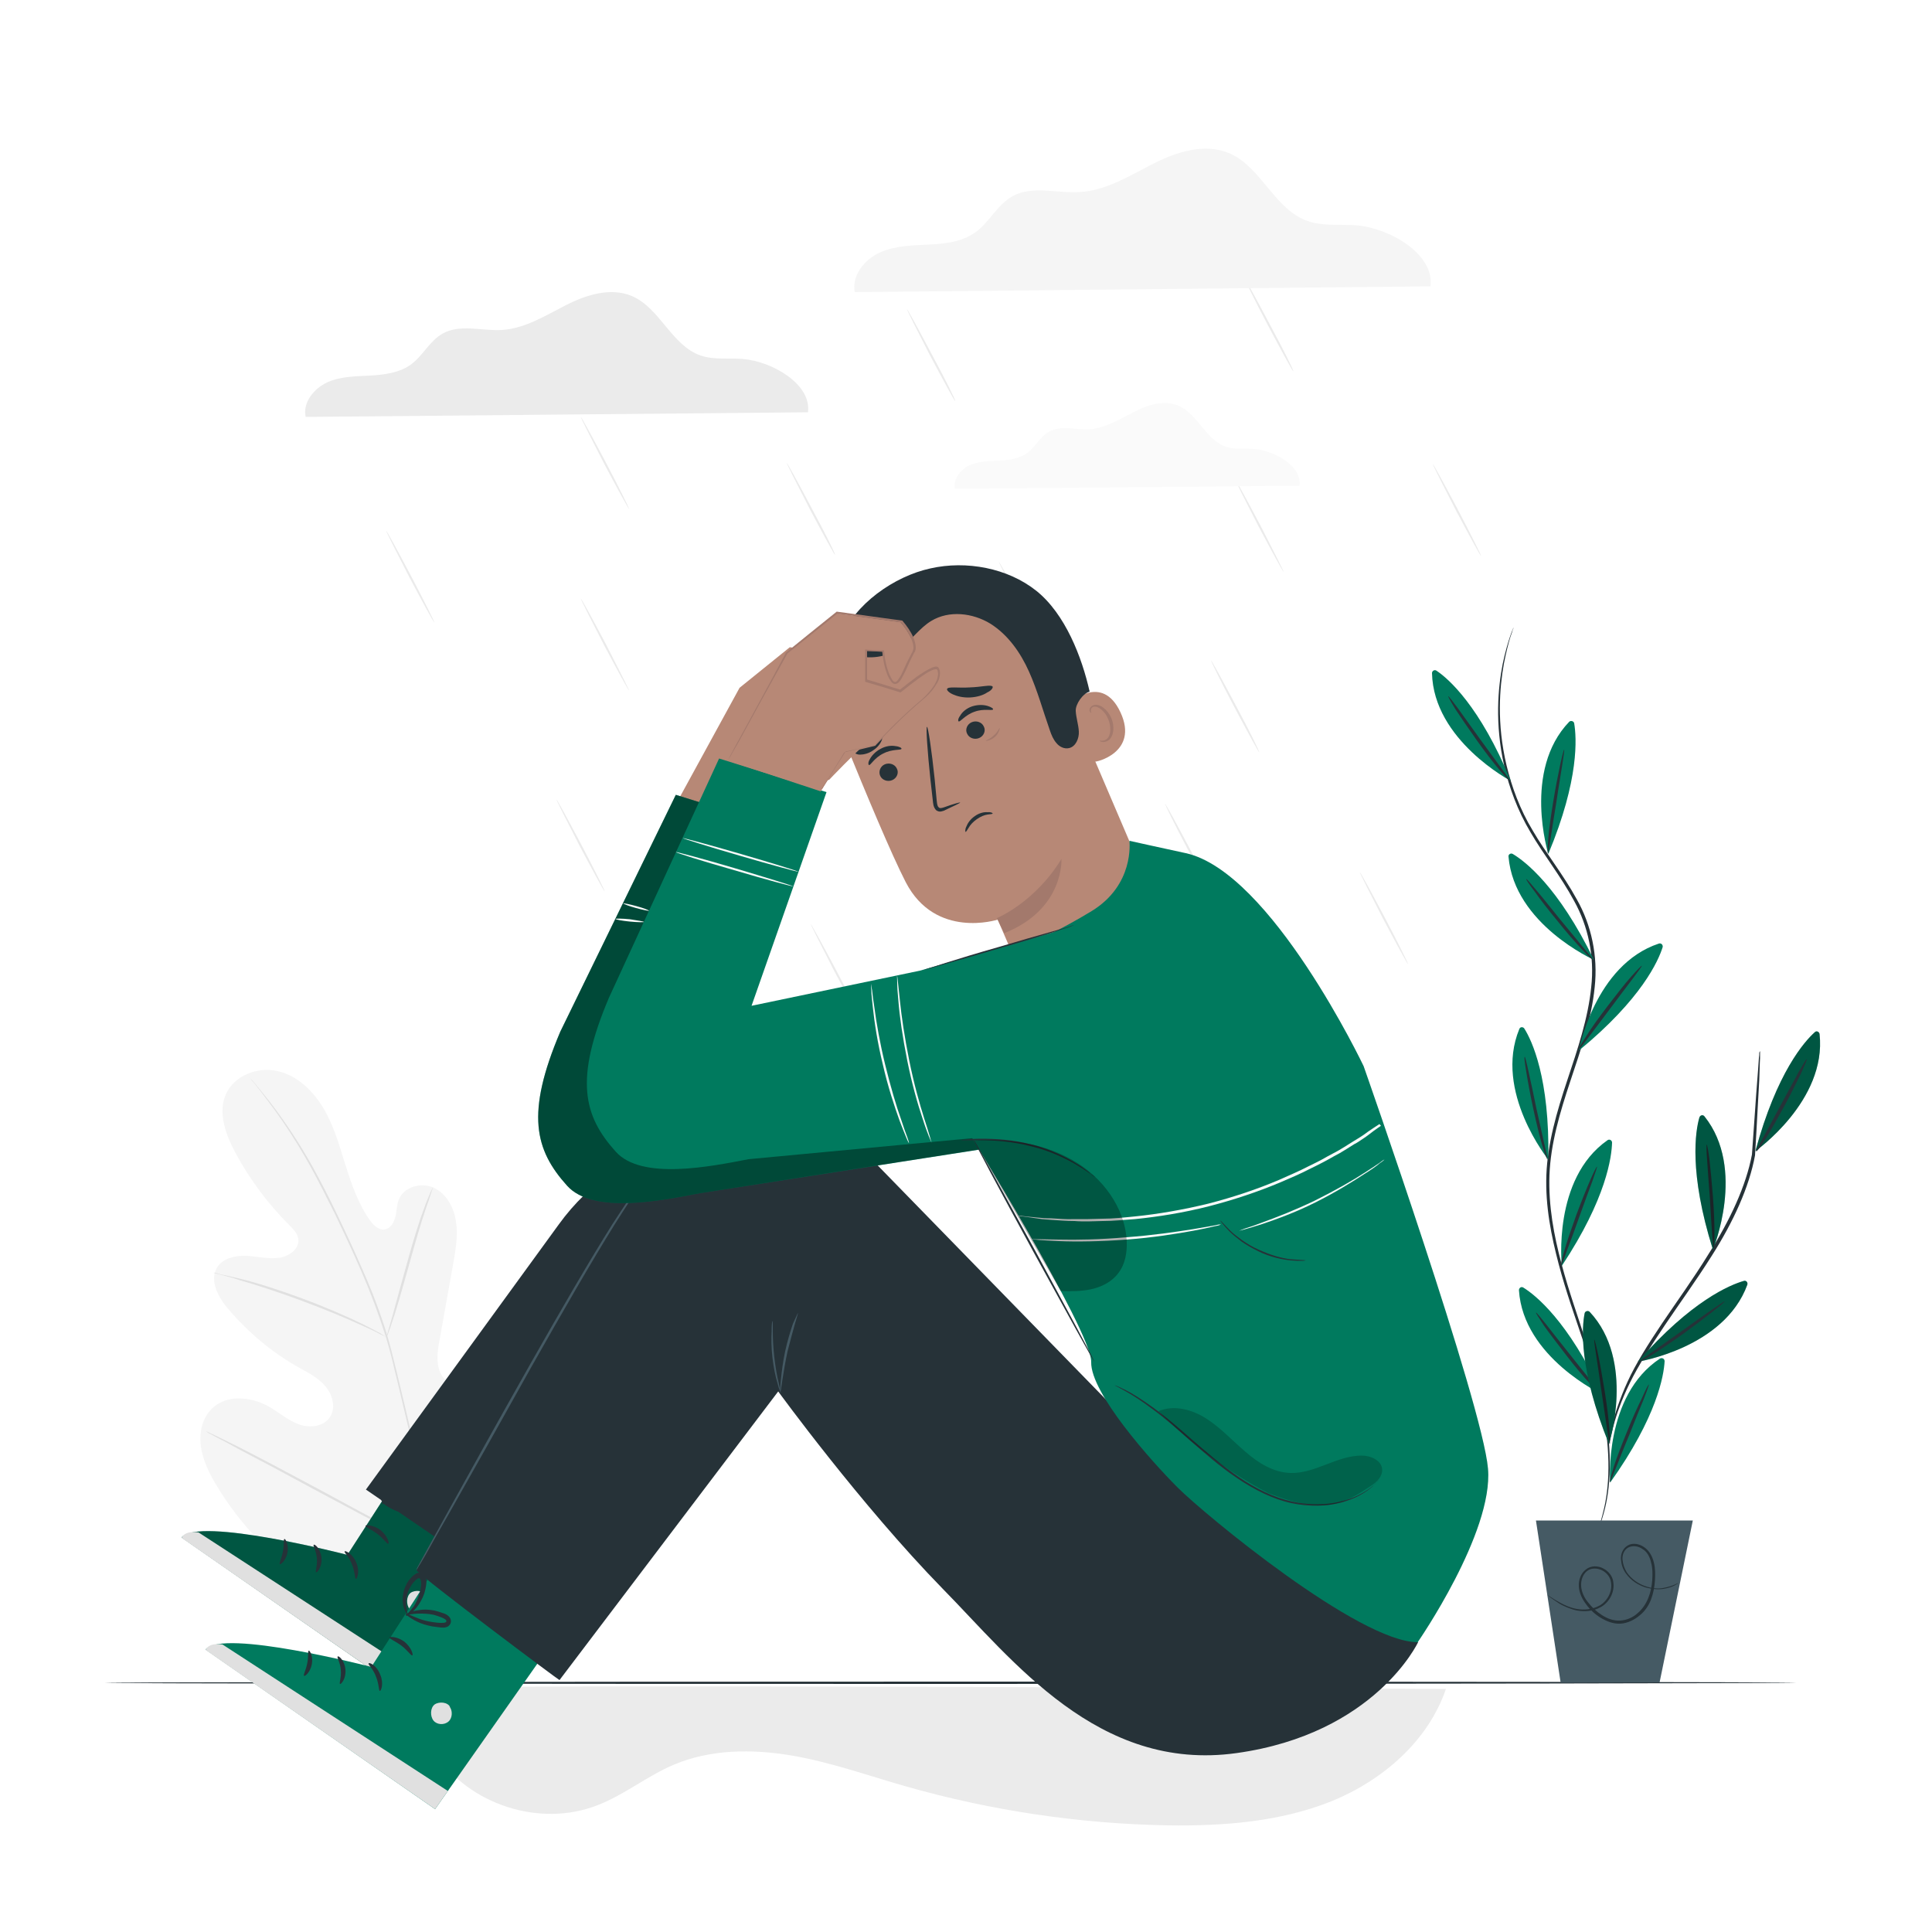 <svg xmlns="http://www.w3.org/2000/svg" xmlns:xlink="http://www.w3.org/1999/xlink" x="0" y="0" version="1.1" viewBox="0 0 500 500" xml:space="preserve" style="enable-background:new 0 0 500 500"><style type="text/css">.st0{fill:#ebebeb}.st1{fill:#f5f5f5}.st2{fill:#fafafa}.st3{fill:#e0e0e0}.st4{display:none}.st5{display:inline;fill:#f5f5f5}.st6{fill:#263238}.st7{fill:#007a5e}.st8{opacity:.3}.st9{fill:#455a64}.st10{fill:#b78876}.st11{fill:#a3796c}.st12{opacity:.4}.st13{opacity:.2}</style><g id="Background_Complete"><g><g><path d="M209.1,106.7c1-7.2-9.2-13.2-16.9-13.8c-3.7-0.3-7.4,0.3-10.9-0.9c-7.5-2.6-10.5-12.3-17.8-15.4 c-5.5-2.3-11.8-0.3-17.1,2.4c-5.3,2.7-10.5,6-16.5,6.4c-5.2,0.3-10.7-1.6-15.3,0.9c-3.4,1.9-5.1,5.7-8.2,8c-3,2.2-7,2.7-10.7,2.9 c-3.8,0.2-7.7,0.2-11.1,1.8c-3.4,1.6-6.3,5.2-5.5,8.9L209.1,106.7z" class="st0"/></g><g><path d="M112.4,161.1c-0.1,0.1-3-5.2-6.5-11.8c-3.4-6.6-6.1-12-6-12c0.1-0.1,3,5.2,6.5,11.8 C109.8,155.6,112.5,161,112.4,161.1z" class="st0"/></g><g><path d="M162.8,178.7c-0.1,0.1-3-5.2-6.5-11.8c-3.4-6.6-6.1-12-6-12c0.1-0.1,3,5.2,6.5,11.8 C160.2,173.3,162.9,178.7,162.8,178.7z" class="st0"/></g><g><path d="M213.2,196.4c-0.1,0.1-3-5.2-6.5-11.8c-3.5-6.6-6.1-12-6-12c0.1-0.1,3,5.2,6.5,11.8 C210.6,191,213.3,196.3,213.2,196.4z" class="st0"/></g><g><path d="M263.6,214.1c-0.1,0.1-3-5.2-6.5-11.8c-3.5-6.6-6.1-12-6-12c0.1-0.1,3,5.2,6.5,11.8 C261,208.6,263.7,214,263.6,214.1z" class="st0"/></g><g><path d="M314,231.8c-0.1,0.1-3-5.2-6.5-11.8c-3.5-6.6-6.1-12-6-12c0.1-0.1,3,5.2,6.5,11.8 C311.4,226.3,314.1,231.7,314,231.8z" class="st0"/></g><g><path d="M364.4,249.5c-0.1,0.1-3-5.2-6.5-11.8c-3.4-6.6-6.1-12-6-12c0.1-0.1,3,5.2,6.5,11.8 C361.8,244,364.5,249.4,364.4,249.5z" class="st0"/></g><g><path d="M325.9,194.7c-0.1,0.1-3-5.2-6.5-11.8c-3.5-6.6-6.1-12-6-12c0.1-0.1,3,5.2,6.5,11.8 C323.4,189.2,326,194.6,325.9,194.7z" class="st0"/></g><g><path d="M222.3,262.9c-0.1,0.1-3-5.2-6.5-11.8c-3.4-6.6-6.1-12-6-12s3,5.2,6.5,11.8 C219.8,257.5,222.5,262.9,222.3,262.9z" class="st0"/></g><g><path d="M156.5,230.7c-0.1,0.1-3-5.2-6.5-11.8c-3.4-6.6-6.1-12-6-12c0.1-0.1,3,5.2,6.5,11.8 C153.9,225.2,156.6,230.6,156.5,230.7z" class="st0"/></g><g><path d="M271,169.2c-0.1,0.1-3-5.2-6.5-11.8c-3.4-6.6-6.1-12-6-12c0.1-0.1,3,5.2,6.5,11.8 C268.5,163.7,271.2,169.1,271,169.2z" class="st0"/></g><g><path d="M332.2,148c-0.1,0.1-3-5.2-6.5-11.8c-3.4-6.6-6.1-12-6-12c0.1-0.1,3,5.2,6.5,11.8 C329.6,142.6,332.3,148,332.2,148z" class="st0"/></g><g><path d="M383.3,143.9c-0.1,0.1-3-5.2-6.5-11.8c-3.4-6.6-6.1-12-6-12c0.1-0.1,3,5.2,6.5,11.8 C380.7,138.4,383.4,143.8,383.3,143.9z" class="st0"/></g><g><path d="M334.7,96.1c-0.1,0.1-3-5.2-6.5-11.8c-3.5-6.6-6.1-12-6-12c0.1-0.1,3,5.2,6.5,11.8 C332.2,90.6,334.9,96,334.7,96.1z" class="st0"/></g><g><path d="M216.1,143.6c-0.1,0.1-3-5.2-6.5-11.8c-3.4-6.6-6.1-12-6-12c0.1-0.1,3,5.2,6.5,11.8 C213.6,138.1,216.3,143.5,216.1,143.6z" class="st0"/></g><g><path d="M247.2,103.8c-0.1,0.1-3-5.2-6.5-11.8c-3.4-6.6-6.1-12-6-12c0.1-0.1,3,5.2,6.5,11.8 C244.7,98.3,247.4,103.7,247.2,103.8z" class="st0"/></g><g><path d="M162.8,131.7c-0.1,0.1-3-5.2-6.5-11.8c-3.4-6.6-6.1-12-6-12c0.1-0.1,3,5.2,6.5,11.8 C160.2,126.2,162.9,131.6,162.8,131.7z" class="st0"/></g><g><path d="M370.2,74.1c1.1-8.3-10.5-15.1-19.3-15.8c-4.2-0.3-8.5,0.3-12.5-1.1c-8.6-3-12-14.1-20.4-17.6 c-6.3-2.6-13.5-0.3-19.6,2.8s-12.1,6.9-18.9,7.3c-5.9,0.4-12.3-1.8-17.5,1.1c-3.9,2.2-5.9,6.6-9.4,9.2c-3.5,2.6-8,3.1-12.3,3.3 c-4.3,0.2-8.8,0.3-12.7,2.1c-3.9,1.8-7.2,5.9-6.4,10.2L370.2,74.1z" class="st1"/></g><g><path d="M336.3,125.7c0.7-5-6.3-9-11.6-9.5c-2.5-0.2-5.1,0.2-7.5-0.6c-5.1-1.8-7.2-8.4-12.2-10.6 c-3.8-1.6-8.1-0.2-11.7,1.7c-3.6,1.8-7.2,4.1-11.3,4.4c-3.5,0.2-7.4-1.1-10.5,0.6c-2.3,1.3-3.5,3.9-5.6,5.5 c-2.1,1.5-4.8,1.9-7.4,2c-2.6,0.1-5.2,0.2-7.6,1.2c-2.3,1.1-4.3,3.6-3.8,6.1L336.3,125.7z" class="st2"/></g></g><path d="M112.7,453.8c8.7,13.3,27.1,19.2,41.9,13.4c7-2.7,12.9-7.6,19.8-10.5c9.4-4,20.2-4.1,30.3-2.4 c10.1,1.7,19.9,5.2,29.7,8c22.1,6.3,45,9.7,67.9,10.1c14.3,0.2,28.9-0.9,42.2-6.2c13.3-5.4,25.1-15.6,29.7-29.1 c0,0-269.5-1.5-271,0c-1.5,1.5-3.2,3.2-3.2,3.2L112.7,453.8z" class="st0"/><g><g><g><g><g><path d="M115.2,416.2c20.8-9.8,29.1-33.2,32.1-55c0.5-3.6,1.5-7.4,0.4-10.8c-1.2-3.5-4.8-6.3-8.3-5.3 c-2.9,0.8-4.6,3.7-6.5,6.1c-2.6,3.1-6,5.4-9.9,6.7c-2.5,0.8-5.5,1-7.5-0.6c-2.8-2.3-2.5-6.6-1.8-10.2 c1.2-6.7,2.4-13.4,3.6-20.1c0.6-3.6,1.3-7.3,0.7-10.9c-0.5-3.6-2.5-7.2-5.7-8.7c-3.3-1.5-7.8-0.3-9.1,3.1 c-0.6,1.4-0.5,3-0.9,4.5c-0.4,1.5-1.3,3-2.8,3.2c-1.5,0.2-2.8-1.1-3.7-2.3c-3.1-4.3-4.8-9.4-6.4-14.4 c-1.6-5.1-3-10.2-5.7-14.7c-2.7-4.5-6.8-8.5-11.9-9.6c-5.1-1.2-11.1,1.1-13.3,5.9c-2.2,4.8-0.1,10.5,2.4,15.2 c3.7,6.9,8.5,13.3,14,18.8c1,1,2.1,2.1,2.3,3.5c0.4,2.5-2.3,4.5-4.8,4.9c-2.8,0.4-5.7-0.3-8.6-0.5c-2.9-0.1-6.1,0.6-7.6,3 c-2.1,3.4,0.3,7.8,2.9,10.8c5.2,6.1,11.4,11.3,18.4,15.2c2.5,1.4,5.1,2.7,6.9,5c1.8,2.2,2.6,5.7,0.8,8 c-1.7,2.3-5.2,2.6-7.9,1.6c-2.7-1-4.9-2.9-7.4-4.4c-4.6-2.7-11.1-3.5-15,0.3c-2.6,2.5-3.4,6.3-2.9,9.9 c0.5,3.5,2.1,6.8,3.9,9.8c6.3,10.6,15.2,19.9,26,25.8C92.6,415.6,103.1,418.4,115.2,416.2" class="st1"/></g></g></g></g><g><g><g><g><g><path d="M111.9,401.7c-1.3-11.5-3.8-23.9-6.9-36.9c-0.8-3.2-1.5-6.4-2.3-9.6c-0.8-3.1-1.5-6.3-2.4-9.3 c-1.8-6-4-11.7-6.3-16.9c-2.3-5.3-4.6-10.2-6.8-14.8c-2.2-4.6-4.4-8.8-6.5-12.6c-4.3-7.6-8.4-13.3-11.4-17.1 c-1.5-1.9-2.7-3.3-3.5-4.3c-0.4-0.5-0.7-0.8-1-1.1c-0.2-0.2-0.3-0.4-0.3-0.4c0,0,0.1,0.1,0.3,0.4c0.2,0.3,0.5,0.7,0.9,1.1 c0.8,1,2,2.5,3.4,4.4c2.9,3.8,7,9.6,11.2,17.2c2.1,3.8,4.2,8,6.5,12.6c2.2,4.6,4.5,9.5,6.8,14.8c2.3,5.3,4.4,10.9,6.3,16.9 c0.9,3,1.7,6.1,2.4,9.2c0.8,3.1,1.5,6.3,2.3,9.6c3.1,12.9,5.6,25.4,6.9,36.8" class="st3"/></g></g></g></g></g><g><g><g><g><g><path d="M100.1,345.9c0,0,0.3-0.5,0.6-1.5c0.4-1,0.8-2.4,1.4-4.1c1.1-3.5,2.5-8.4,4-13.8 c1.5-5.4,2.9-10.2,4.1-13.7c0.6-1.7,1.1-3.1,1.4-4.1c0.3-1,0.5-1.5,0.5-1.5c0,0-0.3,0.5-0.7,1.4c-0.4,0.9-1,2.3-1.6,4 c-1.3,3.4-2.8,8.3-4.3,13.7c-1.5,5.3-2.8,10.1-3.8,13.8c-0.5,1.7-0.9,3.1-1.2,4.2C100.2,345.3,100,345.9,100.1,345.9z" class="st3"/></g></g></g></g></g><g><g><g><g><g><path d="M55.3,329.4c0,0,0.6,0.2,1.8,0.5c1.2,0.3,2.9,0.7,4.9,1.4c4.2,1.2,9.8,3,16,5.3 c6.2,2.3,11.7,4.6,15.6,6.4c2,0.9,3.6,1.6,4.6,2.2c1.1,0.5,1.7,0.8,1.7,0.8c0,0-0.6-0.4-1.6-1c-1.1-0.6-2.6-1.4-4.6-2.4 c-3.9-1.9-9.4-4.3-15.6-6.6c-6.2-2.3-11.9-4.1-16.1-5.1c-2.1-0.5-3.8-0.9-5-1.1C56,329.4,55.3,329.3,55.3,329.4z" class="st3"/></g></g></g></g></g><g><g><g><g><g><path d="M111.5,400.7c0,0,0.2-0.2,0.4-0.5c0.3-0.4,0.6-0.9,1.1-1.5c0.9-1.3,2.2-3.3,3.8-5.8 c3.1-4.9,7.2-11.8,11.7-19.6c4.4-7.7,8.5-14.7,11.5-19.6c1.5-2.4,2.7-4.4,3.6-5.9c0.4-0.6,0.7-1.2,1-1.6 c0.2-0.4,0.3-0.6,0.3-0.6c0,0-0.2,0.2-0.4,0.5c-0.3,0.4-0.6,0.9-1.1,1.5c-0.9,1.3-2.2,3.3-3.8,5.8 c-3.1,4.9-7.2,11.8-11.7,19.6c-4.4,7.7-8.5,14.7-11.5,19.6c-1.5,2.4-2.7,4.4-3.6,5.9c-0.4,0.6-0.7,1.2-1,1.6 C111.6,400.5,111.5,400.7,111.5,400.7z" class="st3"/></g></g></g></g></g><g><g><g><g><g><path d="M53.4,370.5c0,0,0.2,0.1,0.6,0.4c0.5,0.2,1,0.5,1.7,0.9c1.6,0.8,3.7,1.9,6.2,3.3 c5.2,2.7,12.5,6.6,20.4,10.9c8,4.3,15.2,8.1,20.5,10.8c2.7,1.3,4.8,2.4,6.3,3.1c0.7,0.3,1.3,0.6,1.7,0.8 c0.4,0.2,0.6,0.3,0.6,0.2c0,0-0.2-0.1-0.6-0.4c-0.5-0.2-1-0.5-1.7-0.9c-1.6-0.8-3.7-1.9-6.2-3.3c-5.3-2.7-12.5-6.6-20.4-10.9 c-8-4.3-15.2-8.1-20.5-10.8c-2.7-1.3-4.8-2.4-6.3-3.1c-0.7-0.3-1.3-0.6-1.7-0.8C53.6,370.5,53.4,370.4,53.4,370.5z" class="st3"/></g></g></g></g></g></g></g><g id="Background_Simple" class="st4"><path d="M444.3,163c-16-39.5-46.6-74.7-87-88.1S267,74,243.9,109.8c-14,21.8-17,48.6-25.6,73 c-5.5,15.6-14.1,31.1-28.7,38.9c-12.7,6.8-27.9,6.6-42.4,7c-34.9,0.9-72.7,7.7-96.3,33.4c-25.3,27.5-27.1,71.3-11.4,105.2 c15.7,33.9,47.6,48.3,80.2,66.5l183.8,1.7C360,422.2,410,383.3,436.7,331.7C463.3,280.1,466.2,216.8,444.3,163z" class="st5"/><path d="M174.6,96.3c-15.1-16.6-41.5-21.8-61.6-11.8c-11.2-2.5-29.9,19.3-35.3,29.4c-5.4,10.1-5.1,22.5-1.5,33.4 c7,21.3,26.9,37.9,49.2,40.5c22.3,2.6,45.7-9.2,56.5-28.9S189.7,112.9,174.6,96.3z" class="st5"/></g><g id="Floor"><g><path d="M464.7,435.5c0,0.1-97.9,0.3-218.7,0.3c-120.8,0-218.7-0.1-218.7-0.3c0-0.1,97.9-0.3,218.7-0.3 C366.8,435.2,464.7,435.3,464.7,435.5z" class="st6"/></g></g><g id="Character"><g><g><g><g><path d="M110.1,371.1l-20.2,31.3c0,0-38.6-10-42.9-4.5l59.4,41.3l33.4-47.5L110.1,371.1z" class="st7"/><path d="M110.1,371.1l-20.2,31.3c0,0-38.6-10-42.9-4.5l59.4,41.3l33.4-47.5L110.1,371.1z" class="st8"/><g><path d="M110.1,412.7c0.9,1.1,0.8,3-0.2,3.9c-1.1,1-3,0.9-3.9-0.2c-0.9-1.1-0.9-3.3,0.3-4.2 c1.2-0.8,3.4-0.6,4,0.7" class="st3"/></g><path d="M106.4,439.2l3.3-4.7l-58.3-37.9c0,0-3.4-0.7-4.4,1.4L106.4,439.2z" class="st3"/><g><path d="M89.2,401.5c-0.2,0.3,1.2,1.4,1.9,3.4c0.8,1.9,0.7,3.7,1,3.7c0.3,0.1,1.1-1.9,0.1-4.2 C91.3,402.1,89.3,401.2,89.2,401.5z" class="st6"/></g><g><path d="M81.2,399.8c-0.3,0.2,0.7,1.6,0.8,3.5c0.2,1.9-0.5,3.4-0.2,3.6c0.2,0.2,1.6-1.3,1.4-3.7 C83,400.8,81.4,399.5,81.2,399.8z" class="st6"/></g><g><path d="M72.4,404.8c0.2,0.2,1.6-0.9,2-3c0.4-2.1-0.6-3.7-0.8-3.5c-0.3,0.1,0,1.6-0.4,3.3 C72.9,403.2,72.2,404.5,72.4,404.8z" class="st6"/></g><g><path d="M94.6,394.9c-0.1,0.3,1.5,0.9,3.1,2.1c1.6,1.2,2.5,2.7,2.8,2.5c0.3-0.1-0.2-2-2-3.5 C96.6,394.6,94.6,394.6,94.6,394.9z" class="st6"/></g></g><g><path d="M98.8,388.6c-0.1,0.1,0.9,1.1,3,2.1c1,0.5,2.3,0.9,3.8,1.2c0.7,0.1,1.5,0.2,2.3,0.3c0.4,0,0.8,0.1,1.4-0.1 c0.5-0.1,1.2-0.7,1.2-1.5c0-0.7-0.4-1.2-0.8-1.5c-0.4-0.3-0.8-0.5-1.2-0.6c-0.8-0.3-1.5-0.5-2.3-0.7c-1.5-0.3-2.9-0.3-4-0.1 c-2.3,0.3-3.5,1.1-3.4,1.2c0.1,0.2,1.4-0.3,3.5-0.3c1.1,0,2.3,0,3.7,0.3c0.7,0.2,1.4,0.4,2.1,0.7c0.7,0.3,1.3,0.6,1.2,1 c0,0.1,0,0.2-0.3,0.3c-0.3,0.1-0.6,0.1-1,0.1c-0.8,0-1.5-0.1-2.2-0.2c-1.4-0.2-2.6-0.5-3.6-0.9 C100,389.2,98.9,388.5,98.8,388.6z" class="st6"/></g><g><path d="M98.8,389.3c0.1,0.1,1.4-0.5,2.8-2.3c0.7-0.9,1.4-2.1,1.9-3.5c0.2-0.7,0.4-1.5,0.5-2.3 c0.1-0.8,0.2-1.9-0.9-2.8c-0.6-0.4-1.4-0.3-1.8,0c-0.5,0.3-0.8,0.6-1.1,0.9c-0.6,0.6-1.1,1.3-1.4,2c-0.7,1.4-0.9,2.8-0.9,4 c0.1,2.3,1.1,3.5,1.2,3.5c0.2-0.1-0.4-1.3-0.3-3.4c0.1-1,0.3-2.3,1-3.4c0.3-0.6,0.7-1.2,1.2-1.7c0.5-0.6,1.1-0.9,1.3-0.7 c0.3,0.2,0.5,1,0.4,1.7c-0.1,0.7-0.2,1.5-0.4,2.1c-0.4,1.3-0.9,2.5-1.5,3.4C99.8,388.3,98.7,389.2,98.8,389.3z" class="st6"/></g></g></g><g><g><g><path d="M116.3,400.1l-20.2,31.3c0,0-38.6-10-42.9-4.5l59.4,41.3l33.4-47.5L116.3,400.1z" class="st7"/><g><path d="M116.3,441.6c0.9,1.1,0.8,3-0.2,3.9c-1.1,1-3,0.9-3.9-0.2c-0.9-1.1-0.9-3.3,0.3-4.2 c1.2-0.8,3.4-0.6,4,0.7" class="st3"/></g><path d="M112.6,468.2l3.3-4.7l-58.3-37.9c0,0-3.4-0.7-4.4,1.4L112.6,468.2z" class="st3"/><g><path d="M95.4,430.5c-0.2,0.3,1.2,1.4,1.9,3.4c0.8,1.9,0.7,3.7,1,3.7c0.3,0.1,1.1-1.9,0.1-4.2 C97.5,431,95.5,430.1,95.4,430.5z" class="st6"/></g><g><path d="M87.4,428.7c-0.3,0.2,0.7,1.6,0.8,3.5c0.2,1.9-0.5,3.4-0.2,3.6c0.2,0.2,1.6-1.3,1.4-3.7 C89.2,429.7,87.6,428.4,87.4,428.7z" class="st6"/></g><g><path d="M78.7,433.7c0.2,0.2,1.6-0.9,2-3c0.4-2.1-0.6-3.7-0.8-3.5c-0.3,0.1,0,1.6-0.4,3.3 C79.2,432.2,78.4,433.5,78.7,433.7z" class="st6"/></g><g><path d="M100.8,423.8c-0.1,0.3,1.5,0.9,3.1,2.1c1.6,1.2,2.5,2.7,2.8,2.5c0.3-0.1-0.2-2-2-3.5 C102.8,423.5,100.8,423.5,100.8,423.8z" class="st6"/></g></g><g><path d="M105,417.6c-0.1,0.1,0.9,1.1,3,2.1c1,0.5,2.3,0.9,3.8,1.2c0.7,0.1,1.5,0.2,2.3,0.3c0.4,0,0.8,0.1,1.4-0.1 c0.5-0.1,1.2-0.7,1.2-1.5c0-0.7-0.4-1.2-0.8-1.5c-0.4-0.3-0.8-0.5-1.2-0.6c-0.8-0.3-1.5-0.5-2.3-0.7c-1.5-0.3-2.9-0.3-4-0.1 c-2.3,0.3-3.5,1.1-3.4,1.2c0.1,0.2,1.4-0.3,3.5-0.3c1.1,0,2.3,0,3.7,0.3c0.7,0.2,1.4,0.4,2.1,0.7c0.7,0.3,1.3,0.6,1.2,1 c0,0.1,0,0.2-0.3,0.3c-0.3,0.1-0.6,0.1-1,0.1c-0.8,0-1.5-0.1-2.2-0.2c-1.4-0.2-2.6-0.5-3.6-0.9 C106.3,418.1,105.1,417.4,105,417.6z" class="st6"/></g><g><path d="M105.1,418.2c0.1,0.1,1.4-0.5,2.8-2.3c0.7-0.9,1.4-2.1,1.9-3.5c0.2-0.7,0.4-1.5,0.5-2.3 c0.1-0.8,0.2-1.9-0.9-2.8c-0.6-0.4-1.4-0.3-1.8,0c-0.5,0.3-0.8,0.6-1.1,0.9c-0.6,0.6-1.1,1.3-1.4,2c-0.7,1.4-0.9,2.8-0.9,4 c0.1,2.3,1.1,3.5,1.2,3.5c0.2-0.1-0.4-1.3-0.3-3.4c0.1-1,0.3-2.3,1-3.4c0.3-0.6,0.7-1.2,1.2-1.7c0.5-0.6,1.1-0.9,1.3-0.7 c0.3,0.2,0.5,1,0.4,1.7c-0.1,0.7-0.2,1.5-0.4,2.1c-0.4,1.3-0.9,2.5-1.5,3.4C106,417.2,104.9,418.1,105.1,418.2z" class="st6"/></g></g></g><g><path d="M107.8,406.4c0,0,17.4-32.6,15-29.3c-6.4,8.8,31.3-44.8,48.4-72.3c5.5-8.8,14.7-14.7,25.1-15.9v0 c10.5-1.2,20.9,2.5,28.3,10.1l97.2,99.7l45.2,26.3c0,0-11.1,23.7-47,28.7c-35.8,5-57.9-24.1-76-42.5 c-21.3-21.8-42.6-51.1-42.6-51.1l-56.6,74.7C144.7,434.9,109.6,408.6,107.8,406.4z" class="st6"/><path d="M177.5,294.8L177.5,294.8c-13.2,3.2-24.9,11-32.9,22.1l-49.9,68.6l24.1,16.5L177.5,294.8z" class="st6"/><g><path d="M169.2,302.6c0,0-0.1,0.1-0.2,0.3c-0.2,0.2-0.3,0.4-0.6,0.7c-0.3,0.3-0.6,0.7-1,1.1c-0.4,0.4-0.8,1-1.2,1.6 c-1.9,2.4-4.3,6.1-7.2,10.7c-5.8,9.3-13.3,22.3-21.5,36.8c-8.1,14.5-15.5,27.7-20.9,37.2c-2.7,4.7-4.9,8.6-6.4,11.3 c-0.8,1.3-1.3,2.3-1.8,3c-0.2,0.3-0.3,0.6-0.5,0.8c-0.1,0.2-0.2,0.3-0.2,0.3c0,0,0-0.1,0.1-0.3c0.1-0.2,0.2-0.5,0.4-0.8 c0.4-0.7,1-1.8,1.7-3.1c1.5-2.7,3.6-6.6,6.2-11.3c5.3-9.6,12.6-22.8,20.8-37.3c8.2-14.5,15.8-27.6,21.6-36.8 c3-4.6,5.4-8.3,7.3-10.7c0.5-0.6,0.9-1.2,1.3-1.6c0.4-0.4,0.7-0.8,1-1.1c0.3-0.3,0.5-0.5,0.6-0.7 C169.1,302.7,169.2,302.6,169.2,302.6z" class="st9"/></g><g><path d="M199.9,341.9c0.1,0,0.1,1.1,0.1,2.8c0,1.7,0.1,4,0.4,6.6c0.3,2.6,0.7,4.9,1.1,6.5c0.4,1.7,0.6,2.7,0.6,2.7 c-0.1,0-0.5-1-0.9-2.6c-0.5-1.6-1-4-1.3-6.6c-0.3-2.6-0.3-5-0.2-6.7C199.7,342.9,199.8,341.9,199.9,341.9z" class="st9"/></g><g><path d="M206.5,339.8c0.1,0-0.3,1.1-0.8,2.9c-0.5,1.8-1.2,4.3-1.9,7.1c-0.6,2.8-1,5.3-1.3,7.2c-0.3,1.9-0.4,3-0.5,3 c-0.1,0-0.1-1.2,0.1-3c0.2-1.9,0.5-4.5,1.1-7.3c0.6-2.8,1.4-5.3,2-7.1C206,340.8,206.5,339.8,206.5,339.8z" class="st9"/></g></g><g><g><g><g><g><g><g><g><g><g><g><g><g><g><g><g><g><path d="M272.1,170.5l26,60.8c4.4,10.3-0.7,22.3-11.2,26.2l0,0c-9.8,3.6-20.8-1.1-24.9-10.7 c-2-4.6-3.6-8.4-3.8-8.8c0,0-16.1,5.2-23.8-9.7c-3.7-7.2-10.1-22.5-15.8-36.5c-6.1-15,0.4-32.2,14.9-39.5 l1.4-0.7C250.9,144.6,265.7,154.3,272.1,170.5z" class="st10"/></g></g></g></g></g></g></g></g></g><g><g><g><g><g><g><g><g><g><path d="M258,237.6c0,0,9.8-4,16.7-15.3c0,0,0.8,13-14.8,19.2L258,237.6z" class="st11"/></g></g></g></g></g></g></g></g></g></g></g></g><g><g><g><g><g><g><g><g><g><g><g><g><g><g><g><path d="M227.8,200.8c0.5,1.1,1.9,1.6,3.1,1.1c1.2-0.5,1.8-1.9,1.2-3c-0.5-1.1-1.9-1.6-3.1-1.1 C227.8,198.3,227.3,199.7,227.8,200.8z" class="st6"/></g></g></g></g></g></g></g></g></g><g><g><g><g><g><g><g><g><g><g><path d="M224.9,198c0.4,0.1,1.4-1.9,3.7-3c2.3-1.2,4.6-0.8,4.7-1.2c0.1-0.2-0.5-0.6-1.5-0.7 c-1-0.2-2.5-0.1-3.9,0.7c-1.4,0.7-2.4,1.9-2.8,2.7C224.6,197.3,224.7,197.9,224.9,198z" class="st6"/></g></g></g></g></g></g></g></g></g></g></g><g><g><g><g><g><g><g><g><g><g><path d="M250.3,189.9c0.5,1.1,1.9,1.6,3.1,1.1c1.2-0.5,1.8-1.9,1.2-3c-0.5-1.1-1.9-1.6-3.1-1.1 C250.3,187.4,249.7,188.8,250.3,189.9z" class="st6"/></g></g></g></g></g></g></g></g></g><g><g><g><g><g><g><g><g><g><g><path d="M248.1,186.7c0.4,0.2,1.7-1.7,4.1-2.5c2.4-0.9,4.6-0.2,4.8-0.6c0.1-0.2-0.4-0.6-1.4-0.9 c-1-0.3-2.4-0.4-4,0.1c-1.5,0.5-2.6,1.5-3.1,2.4C247.9,186,247.9,186.6,248.1,186.7z" class="st6"/></g></g></g></g></g></g></g></g></g></g></g><g><g><g><g><g><g><g><g><g><g><path d="M248.5,207.7c-0.1-0.1-1.6,0.3-4.1,1.2c-0.6,0.2-1.2,0.4-1.5,0c-0.4-0.4-0.4-1.1-0.5-1.9 c-0.2-1.7-0.3-3.5-0.5-5.3c-0.8-7.6-1.7-13.6-2-13.6c-0.3,0,0.1,6.2,0.9,13.7c0.2,1.9,0.4,3.6,0.6,5.3 c0.1,0.8,0.1,1.7,0.8,2.5c0.4,0.4,1,0.5,1.4,0.4c0.4-0.1,0.8-0.2,1.1-0.4 C247.1,208.5,248.5,207.8,248.5,207.7z" class="st6"/></g></g></g></g></g></g></g></g></g></g></g></g></g><g><g><g><g><g><g><g><g><g><path d="M256.9,177.7c-0.4-0.6-2.8,0.1-5.9,0.2c-3,0.2-5.6-0.3-5.9,0.4c-0.1,0.3,0.4,0.9,1.5,1.4 c1.1,0.5,2.7,0.9,4.5,0.8c1.8-0.1,3.4-0.6,4.4-1.3C256.6,178.7,257,178,256.9,177.7z" class="st6"/></g></g></g></g></g></g></g></g></g><g><g><g><g><g><g><g><g><g><path d="M228.2,189.6c-0.7-0.2-1.8,1.2-3.6,2.4c-1.7,1.3-3.5,1.8-3.5,2.6c0,0.3,0.6,0.7,1.5,0.7 c0.9,0,2.3-0.3,3.5-1.2c1.2-0.8,2-2,2.2-2.9C228.7,190.4,228.6,189.7,228.2,189.6z" class="st6"/></g></g></g></g></g></g></g></g></g></g></g><g><g><g><g><g><g><g><g><g><g><path d="M276.5,182.2c0.2-0.2,8.7-8.2,13.5,2.2c4.8,10.4-6.6,13-6.8,12.7 C283.1,196.8,276.5,182.2,276.5,182.2z" class="st10"/></g></g></g></g></g></g></g></g></g><g><g><g><g><g><g><g><g><g><g><path d="M284.6,191.7c0-0.1,0.2,0,0.6,0c0.4,0,0.9-0.1,1.4-0.6c0.9-0.9,1-3.1,0.2-5 c-0.4-1-1-1.8-1.7-2.4c-0.7-0.6-1.4-0.9-2-0.8c-0.6,0.1-0.8,0.6-0.8,1c0,0.4,0.2,0.5,0.1,0.6c0,0-0.3-0.1-0.4-0.5 c-0.1-0.2,0-0.5,0.1-0.8c0.2-0.3,0.5-0.6,0.9-0.7c0.8-0.3,1.9,0.1,2.6,0.7c0.8,0.6,1.5,1.5,2,2.6 c0.9,2.1,0.7,4.6-0.6,5.7c-0.6,0.5-1.4,0.6-1.8,0.5C284.7,191.9,284.6,191.7,284.6,191.7z" class="st11"/></g></g></g></g></g></g></g></g></g></g></g></g></g><g><g><g><g><g><path d="M282,179c-1.7,0.4-3.7,3.2-3.6,5c0.1,1.8,0.7,3.5,0.8,5.3c0.1,1.8-0.8,3.9-2.5,4.3 c-1.2,0.3-2.5-0.3-3.3-1.3c-0.8-0.9-1.3-2.1-1.7-3.3c-1.8-5.1-3.2-10.3-5.4-15.2c-2.2-4.9-5.4-9.5-10-12.4 c-4.6-2.8-10.7-3.5-15.3-0.7c-3,1.8-5.1,5-8,7c-3.5,2.4-8.1,3.1-12.1,1.7c-0.1,0-0.4-0.1-0.7-0.1 c-1.4-0.2-2.5-1.3-2.6-2.7c0-0.5,0-0.9,0.1-1.3c3.3-8.9,13.8-16.2,23.1-18.2c9.3-2.1,20-0.1,27.4,5.8 C275.7,158.9,280,170.1,282,179" class="st6"/></g></g></g></g></g></g></g><g><path d="M256.9,210.5c0,0.2-0.6,0.2-1.3,0.3c-0.8,0.1-1.8,0.5-2.8,1.2c-1,0.7-1.7,1.5-2.1,2.2 c-0.4,0.7-0.7,1.1-0.8,1.1c-0.1,0-0.2-0.6,0.2-1.4c0.3-0.8,1-1.9,2.2-2.7c1.1-0.8,2.4-1.1,3.3-1 C256.4,210.1,256.9,210.4,256.9,210.5z" class="st6"/></g><g><path d="M258.7,188.4c0.1,0-0.1,1.3-1.2,2.3c-1.1,1-2.5,1.1-2.4,1c0-0.1,1.1-0.4,2.1-1.4 C258.2,189.5,258.6,188.4,258.7,188.4z" class="st11"/></g></g><g><g><path d="M175.6,206.9l15.8-28.9l13-10.5l16.8,2.3c0,0,4.8,5.5,3,8.2c-1.9,2.7-3.5,9.5-5.4,7.1 c-1.9-2.5-2.3-7.7-2.3-7.7l-4.4-0.2l0,7.8l8.9,2.7c0,0,8.8-7.3,9.7-5.7c0.9,1.6,0.1,4.6-4.9,8.9c-5,4.3-11.2,10.9-11.2,10.9 l-7.9,1.9l-7.1,11.4L175.6,206.9z" class="st10"/><g><path d="M264.7,244l-82.9,25.2l19.4-55.3l-26.3-8.2L145,267c-9,21.2-6.6,30.6,1.8,39.9l0,0 c6.7,7.4,24.5,3.8,34.3,1.9l72.5-11.3L264.7,244z" class="st7"/><path d="M264.7,244l-82.9,25.2l19.4-55.3l-26.3-8.2L145,267c-9,21.2-6.6,30.6,1.8,39.9l0,0 c6.7,7.4,24.5,3.8,34.3,1.9l72.2-11.3L264.7,244z" class="st12"/></g></g><g><path d="M166.7,238.6c0,0.1-1.7,0.1-3.7-0.1c-2-0.2-3.7-0.5-3.7-0.7c0-0.1,1.7-0.1,3.7,0.1 C165.1,238.2,166.7,238.5,166.7,238.6z" class="st2"/></g><g><path d="M168,235.7c0,0.1-1.6-0.2-3.4-0.7c-1.9-0.5-3.3-1.1-3.3-1.2c0-0.1,1.6,0.2,3.4,0.7 C166.6,235,168,235.6,168,235.7z" class="st2"/></g></g><g><path d="M249.2,290.6c0,0,33.4,53.9,33.2,61.9c-0.2,8,15.5,25.6,22.4,32.5c6.9,6.9,46.9,40,62.1,40 c0,0,19.6-28.3,18.2-44.9c-1.4-16.6-32.2-104.2-32.2-104.2s-23.9-50.2-46-55.1c-5.6-1.2-14.6-3.2-14.6-3.2 c0,0.4,1.3,11.4-9.8,18.2c-15.6,9.5-34.1,16.3-34.1,16.3L249.2,290.6z" class="st7"/><path d="M288.1,236.8l-50,14.4l-43.6,9.1l19.4-55.3l-27.8-8.7l-28.5,61.9c-9,21.2-6.6,30.6,1.8,39.9l0,0 c6.7,7.4,24.5,3.8,34.3,1.9l85.1-8L288.1,236.8z" class="st7"/><path d="M188.2,196.8l15.1-27.6l13-10.5l16.8,2.3c0,0,4.8,5.5,3,8.2c-1.9,2.7-3.5,9.5-5.4,7.1 c-1.9-2.5-2.3-7.7-2.3-7.7l-4.4-0.2l0,7.8l8.9,2.7c0,0,8.8-7.3,9.7-5.7c0.9,1.6,0.1,4.6-4.9,8.9s-11.2,10.9-11.2,10.9l-7.9,1.9 l-6.2,9.9L188.2,196.8z" class="st10"/><g><path d="M212.4,204.6c0,0,0-0.1,0.1-0.2c0.1-0.1,0.2-0.3,0.3-0.5c0.3-0.5,0.7-1.1,1.2-1.9c1.1-1.7,2.6-4.2,4.5-7.3 l0,0l0.1,0c2.3-0.6,5-1.2,7.9-1.9l-0.1,0c3.3-3.6,7.3-7.7,12.2-11.8c1.2-1.1,2.3-2.3,3.2-3.7c0.4-0.7,0.8-1.5,0.9-2.3 c0.1-0.4,0.1-0.8,0-1.2c0-0.2-0.1-0.4-0.2-0.5c0-0.1-0.2-0.1-0.4-0.1c-0.8,0.1-1.6,0.6-2.3,1c-0.8,0.5-1.5,1-2.2,1.5 c-1.5,1.1-2.9,2.2-4.4,3.4l-0.1,0.1l-0.1,0c-2.8-0.9-5.8-1.8-8.9-2.7l-0.2-0.1l0-0.2c0-2.5,0-5.1,0-7.8l0-0.3l0.3,0 c1.4,0.1,2.9,0.2,4.4,0.2l0.2,0l0,0.2c0.2,2.1,0.6,4.3,1.5,6.3c0.2,0.4,0.4,0.8,0.6,1.1c0.2,0.4,0.5,0.6,0.8,0.6 c0.3,0,0.6-0.4,0.8-0.7c0.2-0.3,0.5-0.7,0.7-1.1c0.8-1.6,1.4-3.2,2.3-4.8c0.1-0.2,0.2-0.4,0.3-0.6c0.1-0.2,0.2-0.4,0.3-0.5 c0-0.1,0.1-0.2,0.1-0.3l0.1-0.3c0.1-0.2,0.1-0.4,0.1-0.6c0-0.8-0.3-1.6-0.6-2.4c-0.7-1.5-1.7-2.9-2.7-4.2l0.2,0.1 c-5.9-0.8-11.5-1.6-16.8-2.3l0.2,0c-4.7,3.8-9.1,7.3-13,10.4l0.1-0.1c-4.7,8.4-8.5,15.3-11.1,20.1c-1.3,2.4-2.3,4.2-3.1,5.5 c-0.3,0.6-0.6,1.1-0.8,1.4c-0.2,0.3-0.3,0.5-0.3,0.5s0.1-0.2,0.2-0.5c0.2-0.3,0.4-0.8,0.8-1.5c0.7-1.3,1.7-3.2,3-5.5 c2.6-4.8,6.4-11.7,10.9-20.2l0,0l0,0c3.9-3.2,8.3-6.7,13-10.5l0.1-0.1l0.1,0c5.3,0.7,10.9,1.5,16.8,2.3l0.1,0l0.1,0.1 c1.1,1.3,2.1,2.7,2.8,4.3c0.3,0.8,0.6,1.7,0.6,2.6c0,0.2,0,0.5-0.1,0.7l-0.1,0.3c0,0.1-0.1,0.2-0.2,0.3 c-0.1,0.2-0.2,0.4-0.3,0.6c-0.1,0.2-0.2,0.4-0.3,0.6c-0.8,1.5-1.4,3.2-2.3,4.8c-0.2,0.4-0.4,0.8-0.7,1.2 c-0.3,0.4-0.6,0.8-1.2,0.9c-0.3,0.1-0.6-0.1-0.8-0.2c-0.2-0.2-0.4-0.4-0.5-0.6c-0.3-0.4-0.5-0.8-0.7-1.2 c-0.9-2.1-1.3-4.4-1.5-6.5l0.2,0.2c-1.5-0.1-3-0.2-4.4-0.2l0.3-0.3c0,2.7,0,5.3,0,7.8l-0.2-0.2c3.1,0.9,6.1,1.9,8.9,2.7l-0.2,0 c1.5-1.2,2.9-2.3,4.4-3.4c0.7-0.5,1.5-1,2.3-1.5c0.8-0.4,1.5-0.9,2.5-1.1c0.2,0,0.6,0,0.8,0.3c0.1,0.2,0.2,0.4,0.3,0.7 c0.1,0.5,0.1,0.9,0,1.4c-0.1,0.9-0.5,1.7-1,2.4c-0.9,1.5-2.1,2.7-3.3,3.7c-4.9,4.1-8.9,8.2-12.2,11.7l0,0l0,0 c-3,0.7-5.6,1.3-7.9,1.8l0.1-0.1c-2,3.1-3.5,5.6-4.6,7.3c-0.5,0.8-0.9,1.4-1.2,1.9c-0.1,0.2-0.2,0.4-0.3,0.5 C212.4,204.6,212.4,204.6,212.4,204.6z" class="st11"/></g><g><path d="M283.5,304.7c0,0-0.5-0.3-1.2-0.8c-0.4-0.3-0.8-0.6-1.4-1c-0.6-0.4-1.2-0.8-1.9-1.2 c-1.4-0.9-3.2-1.8-5.2-2.7c-2-0.9-4.3-1.7-6.8-2.3c-4.9-1.3-9.6-1.6-12.9-1.6c-1.7,0-3,0-4,0c-0.9,0-1.5,0-1.5,0 s0.5-0.1,1.4-0.2c0.9-0.1,2.3-0.2,4-0.2c3.4,0,8,0.2,13,1.5c2.5,0.6,4.8,1.5,6.8,2.4c2,0.9,3.8,1.9,5.2,2.8 c0.7,0.4,1.3,0.9,1.9,1.3c0.5,0.4,1,0.7,1.3,1.1C283.1,304.3,283.5,304.7,283.5,304.7z" class="st6"/></g><g><path d="M278,239.4c0,0-0.5,0.2-1.5,0.6c-1.1,0.3-2.5,0.8-4.1,1.3c-3.5,1.1-8.4,2.6-13.7,4.1 c-5.4,1.6-10.2,3-13.8,4c-1.7,0.5-3.1,0.9-4.2,1.2c-1,0.3-1.6,0.4-1.6,0.4s0.5-0.2,1.5-0.5c1.1-0.3,2.5-0.8,4.1-1.3 c3.5-1.1,8.4-2.6,13.7-4.1c5.4-1.6,10.2-3,13.8-4c1.7-0.5,3.1-0.9,4.2-1.2C277.4,239.5,278,239.4,278,239.4z" class="st6"/></g><g><path d="M356.8,383c0,0-0.2,0.2-0.5,0.6c-0.2,0.2-0.4,0.4-0.7,0.7c-0.3,0.3-0.6,0.6-1,0.9c-1.6,1.3-4.2,2.8-7.7,3.7 c-3.5,0.9-8,1.1-12.7,0.1c-4.7-1-9.5-3.4-14.1-6.5c-4.6-3.1-8.5-6.6-12.1-9.7c-3.6-3.2-6.8-6-9.7-8.1c-2.9-2.2-5.3-3.7-7.1-4.7 c-0.9-0.5-1.6-0.9-2-1.1c-0.5-0.2-0.7-0.4-0.7-0.4c0,0,0.3,0.1,0.8,0.3c0.5,0.2,1.2,0.6,2.1,1c1.8,0.9,4.3,2.5,7.2,4.6 c2.9,2.1,6.2,4.9,9.8,8.1c3.6,3.1,7.6,6.6,12.1,9.7c4.5,3.1,9.3,5.4,13.9,6.4c4.6,1,9,0.9,12.5,0c3.5-0.8,6.1-2.3,7.7-3.5 c0.4-0.3,0.7-0.6,1-0.8c0.3-0.2,0.5-0.5,0.7-0.7C356.6,383.1,356.8,383,356.8,383z" class="st6"/></g><g><path d="M337.9,326.2c0,0-0.4,0.1-1,0.1c-0.6,0-1.6,0-2.7-0.1c-1.1-0.1-2.5-0.3-4-0.7c-1.5-0.4-3-0.9-4.6-1.7 c-1.6-0.8-3-1.6-4.3-2.5c-1.2-0.9-2.3-1.8-3.1-2.6c-0.8-0.8-1.4-1.5-1.8-2c-0.4-0.5-0.6-0.8-0.6-0.8c0.1-0.1,1,1,2.6,2.6 c0.8,0.8,1.9,1.6,3.1,2.5c1.2,0.8,2.6,1.7,4.2,2.4c1.6,0.7,3.1,1.3,4.5,1.7c1.4,0.4,2.8,0.7,3.9,0.8 C336.5,326.1,337.9,326.1,337.9,326.2z" class="st6"/></g><g class="st13"><path d="M299.8,365.2c4.1-1.7,8.8-0.4,12.5,2c3.7,2.4,6.7,5.7,10,8.5c3.3,2.9,7.3,5.4,11.7,5.5c6.3,0.2,12-4.5,18.4-4.5 c2.4,0,5.2,1.3,5.3,3.6c0.1,1.8-1.4,3.3-3,4.3c-6.9,4.5-11.5,7.6-26.5,1.8C317.7,380.9,308.3,373.7,299.8,365.2z"/></g><g><path d="M283.2,352.4c-0.1,0.1-7.2-12.8-15.9-28.7c-8.7-15.9-15.6-28.9-15.4-28.9c0.1-0.1,7.2,12.8,15.9,28.7 C276.4,339.4,283.4,352.3,283.2,352.4z" class="st6"/></g><g><path d="M235.2,295.8c0,0-0.3-0.5-0.7-1.5c-0.4-1-1-2.4-1.7-4.3c-1.3-3.6-3-8.7-4.3-14.4c-1.4-5.7-2.2-11-2.6-14.8 c-0.2-1.9-0.4-3.5-0.4-4.5c-0.1-1.1-0.1-1.7-0.1-1.7c0,0,0.1,0.6,0.3,1.7c0.1,1.1,0.3,2.6,0.6,4.5c0.5,3.8,1.4,9.1,2.8,14.8 c1.4,5.7,2.9,10.8,4.2,14.4c0.6,1.8,1.1,3.3,1.5,4.3C235.1,295.2,235.3,295.7,235.2,295.8z" class="st2"/></g><g><path d="M241.1,295.7c0,0-0.3-0.6-0.7-1.6c-0.4-1-1-2.6-1.6-4.5c-1.3-3.8-2.8-9.1-4-15.1c-1.2-6-2-11.5-2.3-15.5 c-0.2-2-0.3-3.6-0.3-4.7c0-1.1-0.1-1.7,0-1.7c0,0,0.1,0.6,0.2,1.7c0.1,1.1,0.3,2.7,0.5,4.7c0.4,4,1.2,9.4,2.4,15.4 c1.2,6,2.7,11.3,3.9,15.1c0.6,1.9,1.1,3.4,1.4,4.5C240.9,295.1,241.1,295.7,241.1,295.7z" class="st2"/></g><g><path d="M316,316.9c0,0-0.2,0.1-0.5,0.2c-0.4,0.1-0.8,0.2-1.4,0.3c-1.2,0.3-3,0.7-5.2,1.1 c-4.4,0.8-10.5,1.8-17.3,2.3c-6.8,0.5-13,0.6-17.5,0.4c-2.2-0.1-4-0.2-5.3-0.3c-0.6-0.1-1-0.1-1.4-0.1c-0.3,0-0.5-0.1-0.5-0.1 c0,0,0.2,0,0.5,0c0.4,0,0.9,0,1.4,0c1.2,0,3.1,0.1,5.3,0.1c4.5,0.1,10.6,0,17.4-0.6c6.8-0.5,12.9-1.4,17.3-2.1 c2.2-0.4,4-0.7,5.2-0.9c0.6-0.1,1-0.2,1.4-0.3C315.9,316.9,316,316.9,316,316.9z" class="st2"/></g><g><path d="M358.3,300.1c0,0-0.4,0.4-1.3,1c-0.8,0.7-2.1,1.6-3.7,2.6c-3.2,2.1-7.7,4.9-12.9,7.5 c-5.2,2.6-10.2,4.4-13.8,5.6c-1.8,0.6-3.3,1-4.3,1.3c-1,0.3-1.6,0.4-1.6,0.4c0,0,0.5-0.2,1.6-0.6c1-0.3,2.5-0.8,4.3-1.5 c3.6-1.3,8.5-3.2,13.7-5.7c5.2-2.6,9.8-5.2,13-7.3c1.6-1,2.9-1.9,3.8-2.5C357.7,300.4,358.2,300.1,358.3,300.1z" class="st2"/></g><g><path d="M357.4,291.3c0,0-0.1,0.1-0.2,0.2c-0.2,0.1-0.4,0.3-0.6,0.4c-0.6,0.4-1.4,1-2.3,1.7 c-0.5,0.4-1.1,0.8-1.7,1.2c-0.6,0.4-1.3,0.9-2.1,1.3c-1.5,0.9-3.2,2.1-5.2,3.1c-1,0.6-2,1.1-3.1,1.7c-1.1,0.6-2.2,1.1-3.4,1.7 c-2.3,1.2-4.9,2.3-7.7,3.5c-5.5,2.3-11.7,4.4-18.3,6.1c-6.7,1.7-13.1,2.7-19,3.3c-3,0.2-5.8,0.5-8.4,0.5c-1.3,0-2.6,0.1-3.8,0.1 c-1.2,0-2.4,0-3.5-0.1c-2.2,0-4.3-0.2-6-0.3c-0.9-0.1-1.7-0.1-2.5-0.2c-0.8-0.1-1.4-0.2-2.1-0.3c-1.2-0.2-2.2-0.3-2.9-0.4 c-0.3,0-0.5-0.1-0.7-0.1c-0.2,0-0.3,0-0.3-0.1c0,0,0.1,0,0.3,0c0.2,0,0.4,0,0.7,0.1c0.7,0.1,1.7,0.2,2.9,0.3 c0.6,0.1,1.3,0.1,2.1,0.2c0.8,0.1,1.6,0.1,2.5,0.1c1.8,0.1,3.8,0.3,6,0.2c1.1,0,2.3,0,3.5,0c1.2,0,2.5-0.1,3.8-0.1 c2.6,0,5.4-0.3,8.4-0.6c5.9-0.6,12.3-1.7,18.9-3.3c6.6-1.7,12.8-3.8,18.2-6.1c2.7-1.2,5.3-2.3,7.6-3.5c1.2-0.6,2.3-1.1,3.4-1.7 c1.1-0.6,2.1-1.2,3.1-1.7c2-1,3.7-2.2,5.2-3.1c0.8-0.5,1.5-0.9,2.1-1.3c0.6-0.4,1.2-0.8,1.7-1.2c1-0.7,1.8-1.2,2.4-1.6 c0.3-0.2,0.5-0.3,0.6-0.4C357.3,291.3,357.4,291.3,357.4,291.3z" class="st2"/></g><g><path d="M206.6,225.6c0,0.1-6.8-1.7-15-4.1c-8.3-2.4-14.9-4.5-14.9-4.6c0-0.1,6.8,1.7,15,4.1 C200,223.4,206.7,225.5,206.6,225.6z" class="st2"/></g><g><path d="M205.3,229.4c0,0.1-6.9-1.7-15.3-4.2c-8.4-2.4-15.1-4.5-15.1-4.7c0-0.1,6.9,1.7,15.3,4.2 C198.6,227.2,205.4,229.3,205.3,229.4z" class="st2"/></g><g class="st8"><path d="M291.6,321.3c-0.4-8.8-6.4-16.8-14.1-21.1c-7.7-4.4-16.6-5.6-25.5-5.1l22.5,39c2.8,0.1,5,0.1,7.7-0.4 c2.8-0.6,5.5-1.9,7.2-4.2C291.2,327.2,291.7,324.2,291.6,321.3z"/></g></g></g></g><g id="Plant"><g><g><g><g><g><g><g><g><g><path d="M411.6,400.4c0,0,0.1-0.2,0.2-0.6c0.2-0.4,0.5-1,0.8-1.7c0.7-1.5,1.6-3.8,2.3-6.8 c1.6-6.1,2.1-15.3-0.2-26.3c-1.1-5.5-2.8-11.4-4.9-17.7c-2.1-6.3-4.5-12.9-6.4-20.1c-1.9-7.2-3.5-15-3.2-23.1 c0.3-8.2,2.7-16.4,5.4-24.5c2.7-8.1,5.4-16.1,6.2-24.1c0.9-8-0.8-15.8-4.4-22.3c-3.5-6.5-8-12.1-11.3-17.8 c-3.4-5.7-5.5-11.6-6.8-17.1c-2.5-11.1-1.6-20.4-0.4-26.5c1.3-6.2,2.8-9.4,2.8-9.4c0,0,0,0.2-0.2,0.6 c-0.1,0.4-0.3,1-0.6,1.8c-0.5,1.6-1.1,3.9-1.7,7c-1.1,6.1-1.9,15.4,0.7,26.3c1.3,5.4,3.4,11.3,6.8,16.9 c3.3,5.7,7.8,11.2,11.4,17.8c3.7,6.5,5.5,14.6,4.6,22.7c-0.8,8.1-3.6,16.2-6.3,24.3c-2.7,8.1-5.1,16.2-5.4,24.3 c-0.3,8,1.2,15.8,3.1,22.9c1.9,7.2,4.3,13.8,6.3,20.1c2.1,6.3,3.8,12.2,4.8,17.8c2.2,11.1,1.6,20.4-0.1,26.5 c-0.8,3-1.8,5.3-2.5,6.8c-0.4,0.7-0.7,1.3-0.9,1.7C411.7,400.3,411.6,400.4,411.6,400.4z" class="st6"/></g></g></g></g></g></g><g><g><g><g><g><g><path d="M400.7,221c0,0-6.7-21.6,5.4-34.2c0.4-0.4,1.2-0.2,1.3,0.4C408,190.8,408.8,201.6,400.7,221z" class="st7"/></g></g></g></g></g><g><g><g><g><g><g><path d="M404.8,194c0.1,0-0.1,1.5-0.5,4c-0.4,2.7-1,6-1.5,9.5c-0.6,3.6-1.1,6.8-1.5,9.5 c-0.4,2.4-0.6,3.9-0.7,3.9c-0.1,0-0.1-1.5,0.1-4c0.2-2.5,0.7-5.9,1.3-9.6c0.6-3.7,1.3-7.1,1.8-9.5 C404.3,195.5,404.7,194,404.8,194z" class="st6"/></g></g></g></g></g></g></g><g><g><g><g><g><g><path d="M408.6,271.9c0,0,4.1-22.2,20.7-27.7c0.6-0.2,1.1,0.3,1,0.9C429.2,248.6,424.9,258.5,408.6,271.9z" class="st7"/></g></g></g></g></g><g><g><g><g><g><g><path d="M424.9,249.9c0.1,0.1-0.8,1.3-2.3,3.3c-1.7,2.2-3.6,4.8-5.8,7.7c-2.2,2.9-4.1,5.5-5.8,7.7 c-1.5,2-2.4,3.2-2.5,3.1c-0.1-0.1,0.6-1.4,2-3.5c1.3-2.1,3.3-4.9,5.6-7.9c2.3-3,4.4-5.7,6-7.5 C423.7,251,424.8,249.9,424.9,249.9z" class="st6"/></g></g></g></g></g></g></g><g><g><g><g><g><g><path d="M404.2,327.6c0,0-2.5-22.5,11.8-32.5c0.5-0.4,1.2,0,1.2,0.6C417.1,299.3,415.8,310.1,404.2,327.6z" class="st7"/></g></g></g></g></g><g><g><g><g><g><g><path d="M413.3,301.9c0.1,0-0.4,1.5-1.2,3.8c-1,2.6-2.1,5.7-3.3,9c-1.2,3.4-2.3,6.4-3.3,9 c-0.8,2.3-1.3,3.8-1.5,3.7c-0.1,0,0.2-1.5,0.9-3.9c0.7-2.4,1.8-5.6,3.1-9.2c1.3-3.5,2.6-6.7,3.6-9 C412.5,303.2,413.2,301.9,413.3,301.9z" class="st6"/></g></g></g></g></g></g></g><g><g><g><g><g><g><path d="M416.7,383.7c0,0-1.7-22.5,12.9-32.1c0.5-0.3,1.2,0,1.2,0.7C430.6,355.9,428.9,366.6,416.7,383.7z" class="st7"/></g></g></g></g></g><g><g><g><g><g><g><path d="M426.7,358.3c0.1,0-0.4,1.5-1.3,3.8c-1.1,2.6-2.3,5.6-3.6,8.9c-1.4,3.3-2.6,6.4-3.6,8.9 c-0.9,2.3-1.5,3.7-1.6,3.7c-0.1,0,0.3-1.5,1-3.9c0.8-2.4,2-5.6,3.4-9c1.4-3.5,2.8-6.6,3.9-8.8 C425.9,359.6,426.6,358.3,426.7,358.3z" class="st6"/></g></g></g></g></g></g></g><g><g><g><g><g><g><path d="M391,202.1c0,0-20-10.5-20.4-27.9c0-0.6,0.7-1,1.2-0.6C374.8,175.6,383,182.7,391,202.1z" class="st7"/></g></g></g></g></g><g><g><g><g><g><g><path d="M374.8,180.2c0.1-0.1,1,1.1,2.5,3.1c1.6,2.2,3.5,4.9,5.6,7.8c2.1,2.9,4,5.5,5.7,7.8 c1.5,2,2.4,3.2,2.3,3.3c-0.1,0.1-1.2-1-2.8-2.9c-1.6-1.9-3.7-4.6-5.9-7.7c-2.2-3.1-4.1-5.9-5.5-8 C375.4,181.5,374.7,180.2,374.8,180.2z" class="st6"/></g></g></g></g></g></g></g><g><g><g><g><g><g><path d="M412.5,248.4c0,0-20.6-9.2-22.1-26.7c-0.1-0.6,0.6-1,1.1-0.7C394.7,222.9,403.3,229.5,412.5,248.4z" class="st7"/></g></g></g></g></g><g><g><g><g><g><g><path d="M395,227.5c0.1-0.1,1.1,1.1,2.7,3c1.8,2.1,3.8,4.7,6.1,7.5c2.3,2.8,4.4,5.3,6.1,7.4 c1.6,1.9,2.6,3.1,2.5,3.1c-0.1,0.1-1.2-0.9-2.9-2.7c-1.7-1.8-4-4.4-6.3-7.3c-2.4-2.9-4.5-5.6-5.9-7.6 C395.7,228.8,394.9,227.6,395,227.5z" class="st6"/></g></g></g></g></g></g></g><g><g><g><g><g><g><path d="M400.7,300.1c0,0-14.2-17.6-7.5-33.8c0.2-0.6,1-0.6,1.3-0.1C396.4,269.2,401.1,279,400.7,300.1z" class="st7"/></g></g></g></g></g><g><g><g><g><g><g><path d="M394.6,273.5c0.1,0,0.5,1.5,1,3.9c0.6,2.7,1.3,5.9,2,9.4c0.8,3.5,1.5,6.7,2.1,9.4 c0.5,2.4,0.9,3.9,0.8,3.9c-0.1,0-0.7-1.4-1.4-3.8c-0.7-2.4-1.5-5.7-2.3-9.4c-0.8-3.7-1.4-7-1.8-9.5 C394.6,275,394.4,273.5,394.6,273.5z" class="st6"/></g></g></g></g></g></g></g><g><g><g><g><g><g><path d="M414.7,360.9c0,0-20.5-9.6-21.6-27c0-0.6,0.6-1,1.1-0.7C397.3,335.1,405.8,341.8,414.7,360.9z" class="st7"/></g></g></g></g></g><g><g><g><g><g><g><path d="M397.5,339.7c0.1-0.1,1.1,1.1,2.6,3c1.7,2.2,3.7,4.7,6,7.6c2.2,2.8,4.3,5.4,6,7.5 c1.5,1.9,2.5,3.1,2.4,3.2c-0.1,0.1-1.2-1-2.9-2.8c-1.7-1.8-3.9-4.4-6.2-7.4c-2.3-3-4.4-5.7-5.8-7.7 C398.2,341,397.4,339.7,397.5,339.7z" class="st6"/></g></g></g></g></g></g></g><g><g><g><g><g><g><g><path d="M455.5,272c0,0,0,0.2,0,0.5c0,0.4,0,0.9,0,1.4c-0.1,1.4-0.1,3.2-0.2,5.5c-0.3,4.8-0.6,11.5-1.1,19.6 l0,0l0,0c-1.5,8.2-5.6,17.2-11.2,26c-4.1,6.5-8.4,12.4-12.1,17.9c-3.7,5.5-6.9,10.5-9.1,15c-2.2,4.5-3.5,8.3-4.2,11 c-0.4,1.3-0.6,2.4-0.8,3.1c-0.2,0.7-0.3,1.1-0.3,1.1s0-0.4,0.1-1.1c0.1-0.7,0.3-1.8,0.6-3.2c0.7-2.7,1.9-6.6,4-11.2 c2.1-4.6,5.3-9.7,9-15.2c3.7-5.5,8-11.4,12-17.9c5.6-8.8,9.7-17.7,11.2-25.7l0,0c0.6-8,1-14.7,1.4-19.5 c0.2-2.3,0.3-4.1,0.4-5.5c0.1-0.6,0.1-1,0.1-1.4C455.4,272.2,455.5,272,455.5,272z" class="st6"/></g></g></g></g></g></g><g><g><g><g><g><g><path d="M443.3,323.4c0,0,8.7-20.9-2.2-34.5c-0.4-0.5-1.1-0.3-1.3,0.3C438.8,292.6,437,303.4,443.3,323.4z" class="st7"/></g></g></g></g></g><g><g><g><g><g><g><path d="M441.7,296.2c0.1,0,0.4,1.5,0.7,3.9c0.3,2.5,0.6,5.8,0.9,9.6c0.3,3.8,0.4,7.2,0.4,9.7 c0,2.5-0.1,4-0.2,4c-0.1,0-0.2-1.5-0.4-4c-0.2-2.8-0.4-6-0.6-9.6c-0.3-3.6-0.5-6.8-0.7-9.6 C441.6,297.7,441.6,296.2,441.7,296.2z" class="st6"/></g></g></g></g></g></g><g class="st8"><g><g><g><g><path d="M443.3,323.4c0,0,8.7-20.9-2.2-34.5c-0.4-0.5-1.1-0.3-1.3,0.3C438.8,292.6,437,303.4,443.3,323.4z"/></g></g></g></g></g></g><g><g><g><g><g><g><path d="M416.4,373.7c0,0,6.9-21.5-5-34.2c-0.4-0.4-1.2-0.2-1.3,0.4C409.4,343.4,408.5,354.2,416.4,373.7z" class="st7"/></g></g></g></g></g><g><g><g><g><g><g><path d="M412.6,346.7c0.1,0,0.5,1.5,1,3.9c0.5,2.4,1.1,5.8,1.7,9.5c0.6,3.7,1,7.1,1.2,9.6 c0.2,2.5,0.2,4,0.1,4c-0.1,0-0.3-1.5-0.7-3.9c-0.4-2.7-0.9-6-1.4-9.5c-0.5-3.6-1-6.8-1.4-9.5 C412.7,348.2,412.5,346.7,412.6,346.7z" class="st6"/></g></g></g></g></g></g><g class="st8"><g><g><g><g><path d="M416.4,373.7c0,0,6.9-21.5-5-34.2c-0.4-0.4-1.2-0.2-1.3,0.4C409.4,343.4,408.5,354.2,416.4,373.7z"/></g></g></g></g></g></g><g><g><g><g><g><g><path d="M454.3,297.9c0,0,18.5-13,16.6-30.3c-0.1-0.6-0.8-0.9-1.2-0.5C467,269.5,459.8,277.6,454.3,297.9z" class="st7"/></g></g></g></g></g><g class="st8"><g><g><g><g><path d="M454.3,297.9c0,0,18.5-13,16.6-30.3c-0.1-0.6-0.8-0.9-1.2-0.5C467,269.5,459.8,277.6,454.3,297.9z"/></g></g></g></g></g><g><g><g><g><g><g><path d="M467.6,274.1c0.1,0.1-0.5,1.5-1.5,3.7c-1.1,2.2-2.6,5.3-4.4,8.6c-1.8,3.3-3.5,6.3-4.8,8.4 c-1.3,2.1-2.3,3.3-2.4,3.2c-0.1-0.1,0.6-1.4,1.8-3.6c1.3-2.4,2.9-5.3,4.6-8.5c1.7-3.2,3.3-6,4.6-8.5 C466.7,275.3,467.5,274,467.6,274.1z" class="st6"/></g></g></g></g></g></g></g><g><g><g><g><g><g><path d="M423.9,352.4c0,0,22.3-3.5,28.3-19.9c0.2-0.6-0.3-1.2-0.9-1C447.8,332.5,437.7,336.6,423.9,352.4z" class="st7"/></g></g></g></g></g><g class="st8"><g><g><g><g><path d="M423.9,352.4c0,0,22.3-3.5,28.3-19.9c0.2-0.6-0.3-1.2-0.9-1C447.8,332.5,437.7,336.6,423.9,352.4z"/></g></g></g></g></g><g><g><g><g><g><g><path d="M446.3,336.8c0.1,0.1-1.1,1.1-3,2.6c-1.9,1.5-4.7,3.6-7.7,5.8c-3.1,2.2-5.9,4.1-8,5.4 c-2.1,1.3-3.5,2-3.5,1.9c-0.1-0.1,1.2-1,3.2-2.4c2.3-1.6,4.9-3.5,7.9-5.6c2.9-2.1,5.6-4,7.9-5.6 C445,337.6,446.3,336.7,446.3,336.8z" class="st6"/></g></g></g></g></g></g></g></g></g><g><g><g><g><g><polygon points="397.5 393.5 403.9 435.5 429.5 435.4 438.1 393.5" class="st9"/></g></g></g></g></g></g><g><g><g><path d="M434.3,409.7c0,0-0.1,0.1-0.2,0.2c-0.2,0.1-0.4,0.2-0.7,0.4c-0.6,0.3-1.6,0.7-2.9,0.9 c-1.3,0.2-2.9,0.1-4.7-0.4c-1.8-0.6-3.7-1.7-5.1-3.7c-0.7-1-1.1-2.2-1.2-3.5c-0.1-1.3,0.4-2.8,1.7-3.6c1.3-0.8,3-0.5,4.3,0.4 c1.3,0.9,2.1,2.3,2.5,3.9c0.4,1.5,0.4,3.1,0.3,4.7c-0.1,1.6-0.4,3.3-1,4.9c-0.6,1.6-1.6,3.1-3,4.2c-1.3,1.1-3.1,2-4.9,2.1 c-1.9,0.1-3.6-0.6-5.1-1.5c-1.5-0.9-2.8-2.1-3.8-3.5c-1-1.3-1.8-2.9-1.9-4.6c-0.1-1.7,0.5-3.4,1.8-4.4c1.3-1.1,3.2-1,4.5-0.3 c1.4,0.7,2.4,2,2.6,3.4c0.5,2.9-1.2,5.5-3.2,6.6c-2.1,1.2-4.4,1.2-6.2,0.9c-1.8-0.4-3.3-1.1-4.4-1.7c-1.1-0.7-1.9-1.3-2.5-1.7 c-0.5-0.4-0.8-0.7-0.8-0.7c0,0,0.3,0.2,0.9,0.6c0.6,0.4,1.4,0.9,2.5,1.5c1.1,0.6,2.6,1.3,4.3,1.6c1.7,0.3,3.9,0.2,5.9-0.9 c1.9-1.1,3.4-3.6,2.9-6.1c-0.2-1.3-1.1-2.4-2.3-3c-1.2-0.6-2.8-0.7-3.9,0.2c-1.1,0.9-1.6,2.4-1.5,3.9c0.1,1.5,0.8,3,1.8,4.2 c1,1.3,2.2,2.4,3.6,3.3c1.4,0.9,3,1.5,4.7,1.4c1.7-0.1,3.3-0.8,4.5-1.9c1.3-1.1,2.2-2.5,2.8-4c0.6-1.5,0.9-3.1,1-4.6 c0.1-1.6,0.1-3.1-0.3-4.5c-0.3-1.4-1-2.8-2.2-3.5c-1.1-0.8-2.6-1-3.7-0.4c-1.1,0.6-1.6,1.9-1.5,3.1c0.1,1.2,0.5,2.3,1.1,3.3 c1.3,1.9,3.1,3,4.8,3.6c1.7,0.6,3.3,0.7,4.5,0.5C433.1,410.5,434.3,409.6,434.3,409.7z" class="st6"/></g></g></g></g></g></svg>